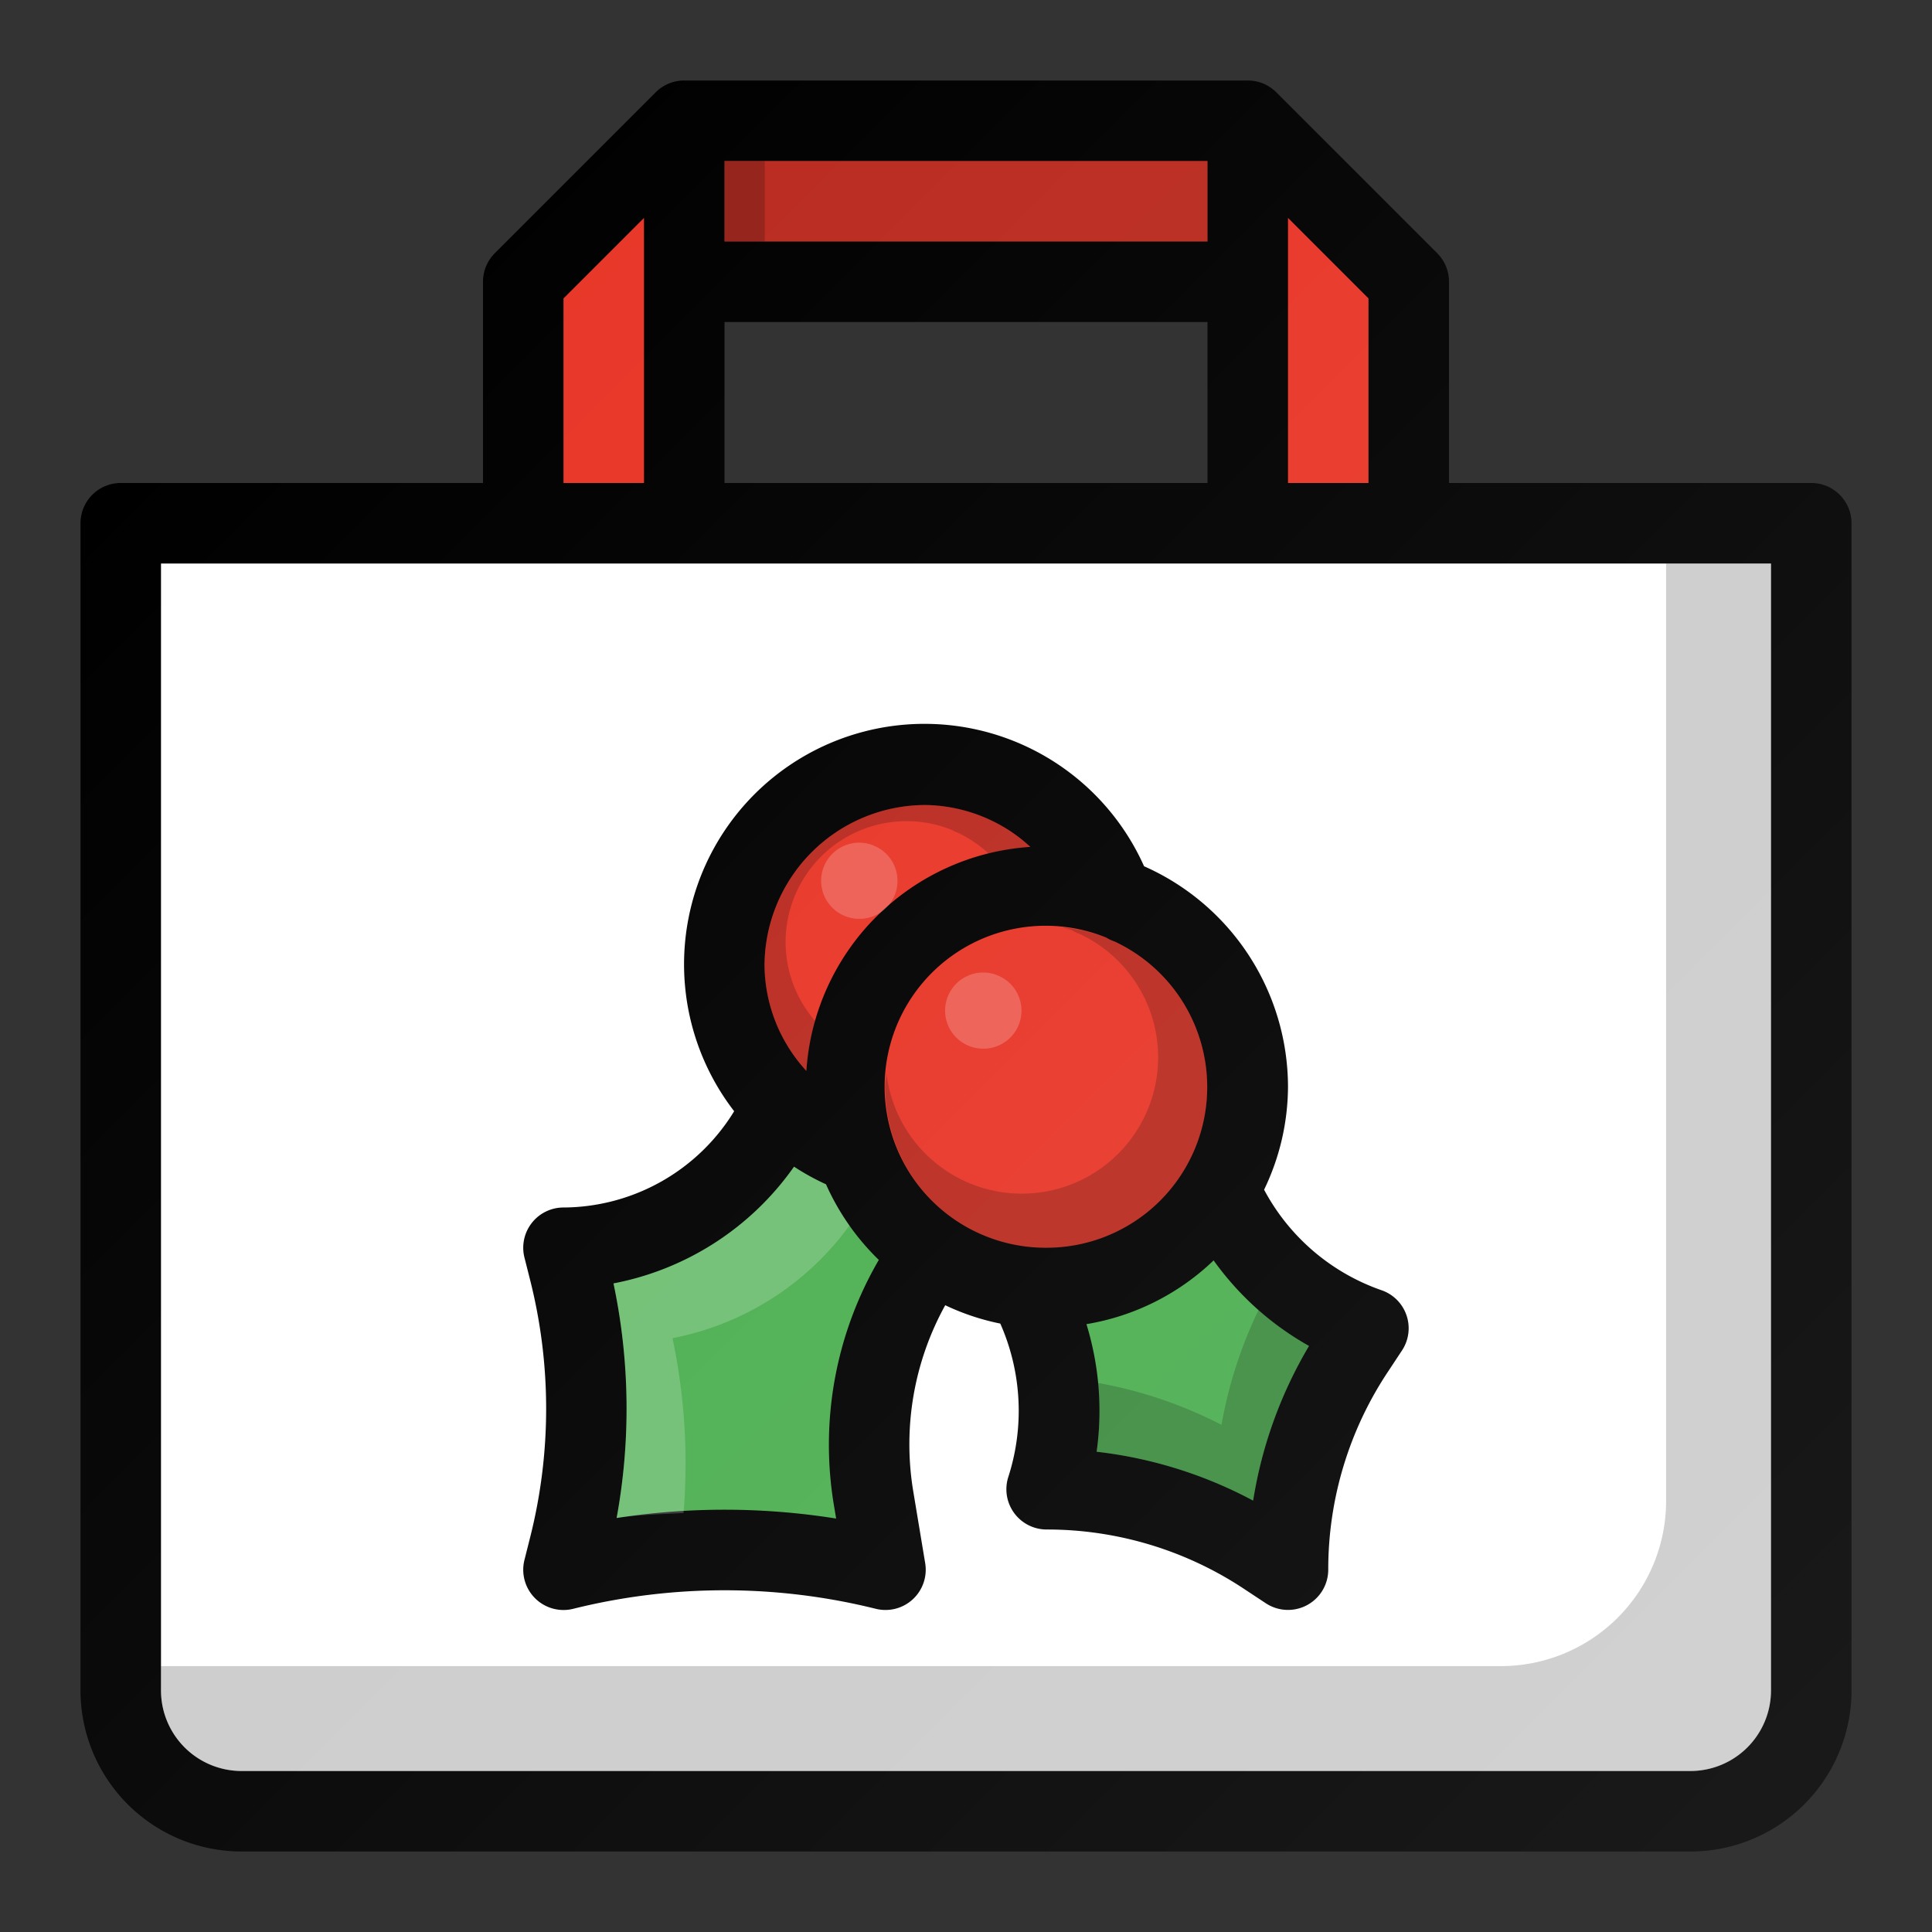 <?xml version="1.0" ?><svg viewBox="0 0 24 24" xmlns="http://www.w3.org/2000/svg" xmlns:xlink="http://www.w3.org/1999/xlink"><rect x="0" y="0" width="24" height="24" fill="#333333" stroke="none"/><defs><linearGradient gradientUnits="userSpaceOnUse" id="a" x1="2.616" x2="21.384" y1="4.676" y2="23.444"><stop offset="0" stop-color="#fff" stop-opacity="0"/><stop offset="1" stop-color="#fff" stop-opacity="0.1"/></linearGradient></defs><title/><path d="M22.5,6H18V3.5a.5.5,0,0,0-.146-.354l-2-2A.5.5,0,0,0,15.5,1h-7a.5.5,0,0,0-.354.146l-2,2A.5.5,0,0,0,6,3.5V6H1.5a.5.5,0,0,0-.5.5V21a2.002,2.002,0,0,0,2,2H21a2.002,2.002,0,0,0,2-2V6.5A.5.5,0,0,0,22.5,6ZM15,6H9V4h6Z"/><polygon fill="#e83628" points="17 6 16 6 16 2.707 17 3.707 17 6"/><rect fill="#e83628" height="1" width="6" x="9" y="2"/><rect height="1" opacity="0.2" width="6" x="9" y="2"/><rect height="1" opacity="0.2" width="0.5" x="9" y="2"/><polygon fill="#e83628" points="7 3.707 8 2.707 8 6 7 6 7 3.707"/><path d="M22,21a1.001,1.001,0,0,1-1,1H3a1.001,1.001,0,0,1-1-1V7H22Z" fill="#fff"/><path d="M20.697,7V18.644a2.053,2.053,0,0,1-2.053,2.053H2V21a1.001,1.001,0,0,0,1,1H21a1.001,1.001,0,0,0,1-1V7Z" opacity="0.2"/><path d="M6.591,15.923a6.523,6.523,0,0,1,0,3.153l-.076.302A.5.5,0,0,0,7,20a.487.487,0,0,0,.121-.015,7.79,7.79,0,0,1,3.758,0,.5.5,0,0,0,.614-.567l-.151-.909a3.572,3.572,0,0,1,.4-2.295,2.958,2.958,0,0,0,.684.228,2.678,2.678,0,0,1,.101,1.901A.5.5,0,0,0,13.001,19a4.432,4.432,0,0,1,2.47.749l.253.167A.5.5,0,0,0,16.5,19.499a4.432,4.432,0,0,1,.749-2.47l.167-.253a.5.5,0,0,0-.259-.75,2.633,2.633,0,0,1-1.454-1.247A2.967,2.967,0,0,0,16,13.5a3.001,3.001,0,0,0-1.788-2.739,2.987,2.987,0,1,0-5.092,3.043A2.501,2.501,0,0,1,7,15a.5.5,0,0,0-.485.622Z"/><path d="M16.261,16.72a5.428,5.428,0,0,0-.694,1.921,5.43,5.43,0,0,0-1.944-.607,3.663,3.663,0,0,0-.127-1.585,2.986,2.986,0,0,0,1.58-.792A3.66,3.66,0,0,0,16.261,16.72Z" fill="#4caf50"/><path d="M15.635,16.272a5.412,5.412,0,0,0-.461,1.428,5.413,5.413,0,0,0-1.538-.521,3.493,3.493,0,0,1-.012.855,5.43,5.43,0,0,1,1.944.607,5.428,5.428,0,0,1,.694-1.921A3.456,3.456,0,0,1,15.635,16.272Z" opacity="0.2"/><path d="M9.864,14.493a2.991,2.991,0,0,0,.397.219,3.006,3.006,0,0,0,.656.939,4.562,4.562,0,0,0-.562,3.022l.032.191a8.803,8.803,0,0,0-2.727-.007,7.53,7.53,0,0,0-.039-2.914A3.559,3.559,0,0,0,9.864,14.493Z" fill="#4caf50"/><path d="M8.491,18.795a7.531,7.531,0,0,0-.137-2.172,3.549,3.549,0,0,0,2.198-1.399,3.003,3.003,0,0,1-.292-.512,2.991,2.991,0,0,1-.397-.219,3.559,3.559,0,0,1-2.242,1.45,7.53,7.53,0,0,1,.039,2.914C7.935,18.815,8.214,18.811,8.491,18.795Z" fill="#fff" opacity="0.2"/><path d="M12.997,15.5a2,2,0,1,1,.747-3.852.478.478,0,0,0,.102.048A1.996,1.996,0,0,1,12.997,15.5Z" fill="#e83628"/><path d="M12.215,13.027a.473.473,0,1,1,.177-.911.113.113,0,0,0,.024.011.472.472,0,0,1-.201.9Z" fill="#fff" opacity="0.2"/><path d="M13.846,11.696a.478.478,0,0,1-.102-.048,2.019,2.019,0,0,0-.553-.128c.044.014.09.023.132.04a.401.401,0,0,0,.087.041A1.693,1.693,0,1,1,11.013,13.338c-.004.054-.016.107-.016.162a2,2,0,1,0,2.849-1.804Z" opacity="0.2"/><path d="M11.497,10a1.963,1.963,0,0,1,1.302.52A2.986,2.986,0,0,0,10.017,13.303,1.963,1.963,0,0,1,9.497,12,2.002,2.002,0,0,1,11.497,10Z" fill="#e83628"/><path d="M10.675,11.414a.473.473,0,1,1,.177-.911.113.113,0,0,0,.024.011.472.472,0,0,1-.201.9Z" fill="#fff" opacity="0.2"/><path d="M10.129,12.687a1.494,1.494,0,0,1-.37-.978,1.503,1.503,0,0,1,2.071-1.397.356.356,0,0,0,.077.036,1.526,1.526,0,0,1,.373.254,2.991,2.991,0,0,1,.52-.083,2.228,2.228,0,0,0-.267-.202c-.011-.007-.02-.014-.031-.02A1.889,1.889,0,0,0,11.497,10a2.002,2.002,0,0,0-2,2,1.963,1.963,0,0,0,.52,1.303A2.977,2.977,0,0,1,10.129,12.687Z" opacity="0.2"/><path d="M22.5,6H18V3.5a.5.5,0,0,0-.146-.354l-2-2A.5.5,0,0,0,15.5,1h-7a.5.5,0,0,0-.354.146l-2,2A.5.5,0,0,0,6,3.5V6H1.5a.5.5,0,0,0-.5.5V21a2.002,2.002,0,0,0,2,2H21a2.002,2.002,0,0,0,2-2V6.5A.5.5,0,0,0,22.5,6ZM15,6H9V4h6Z" fill="url(#a)"/></svg>